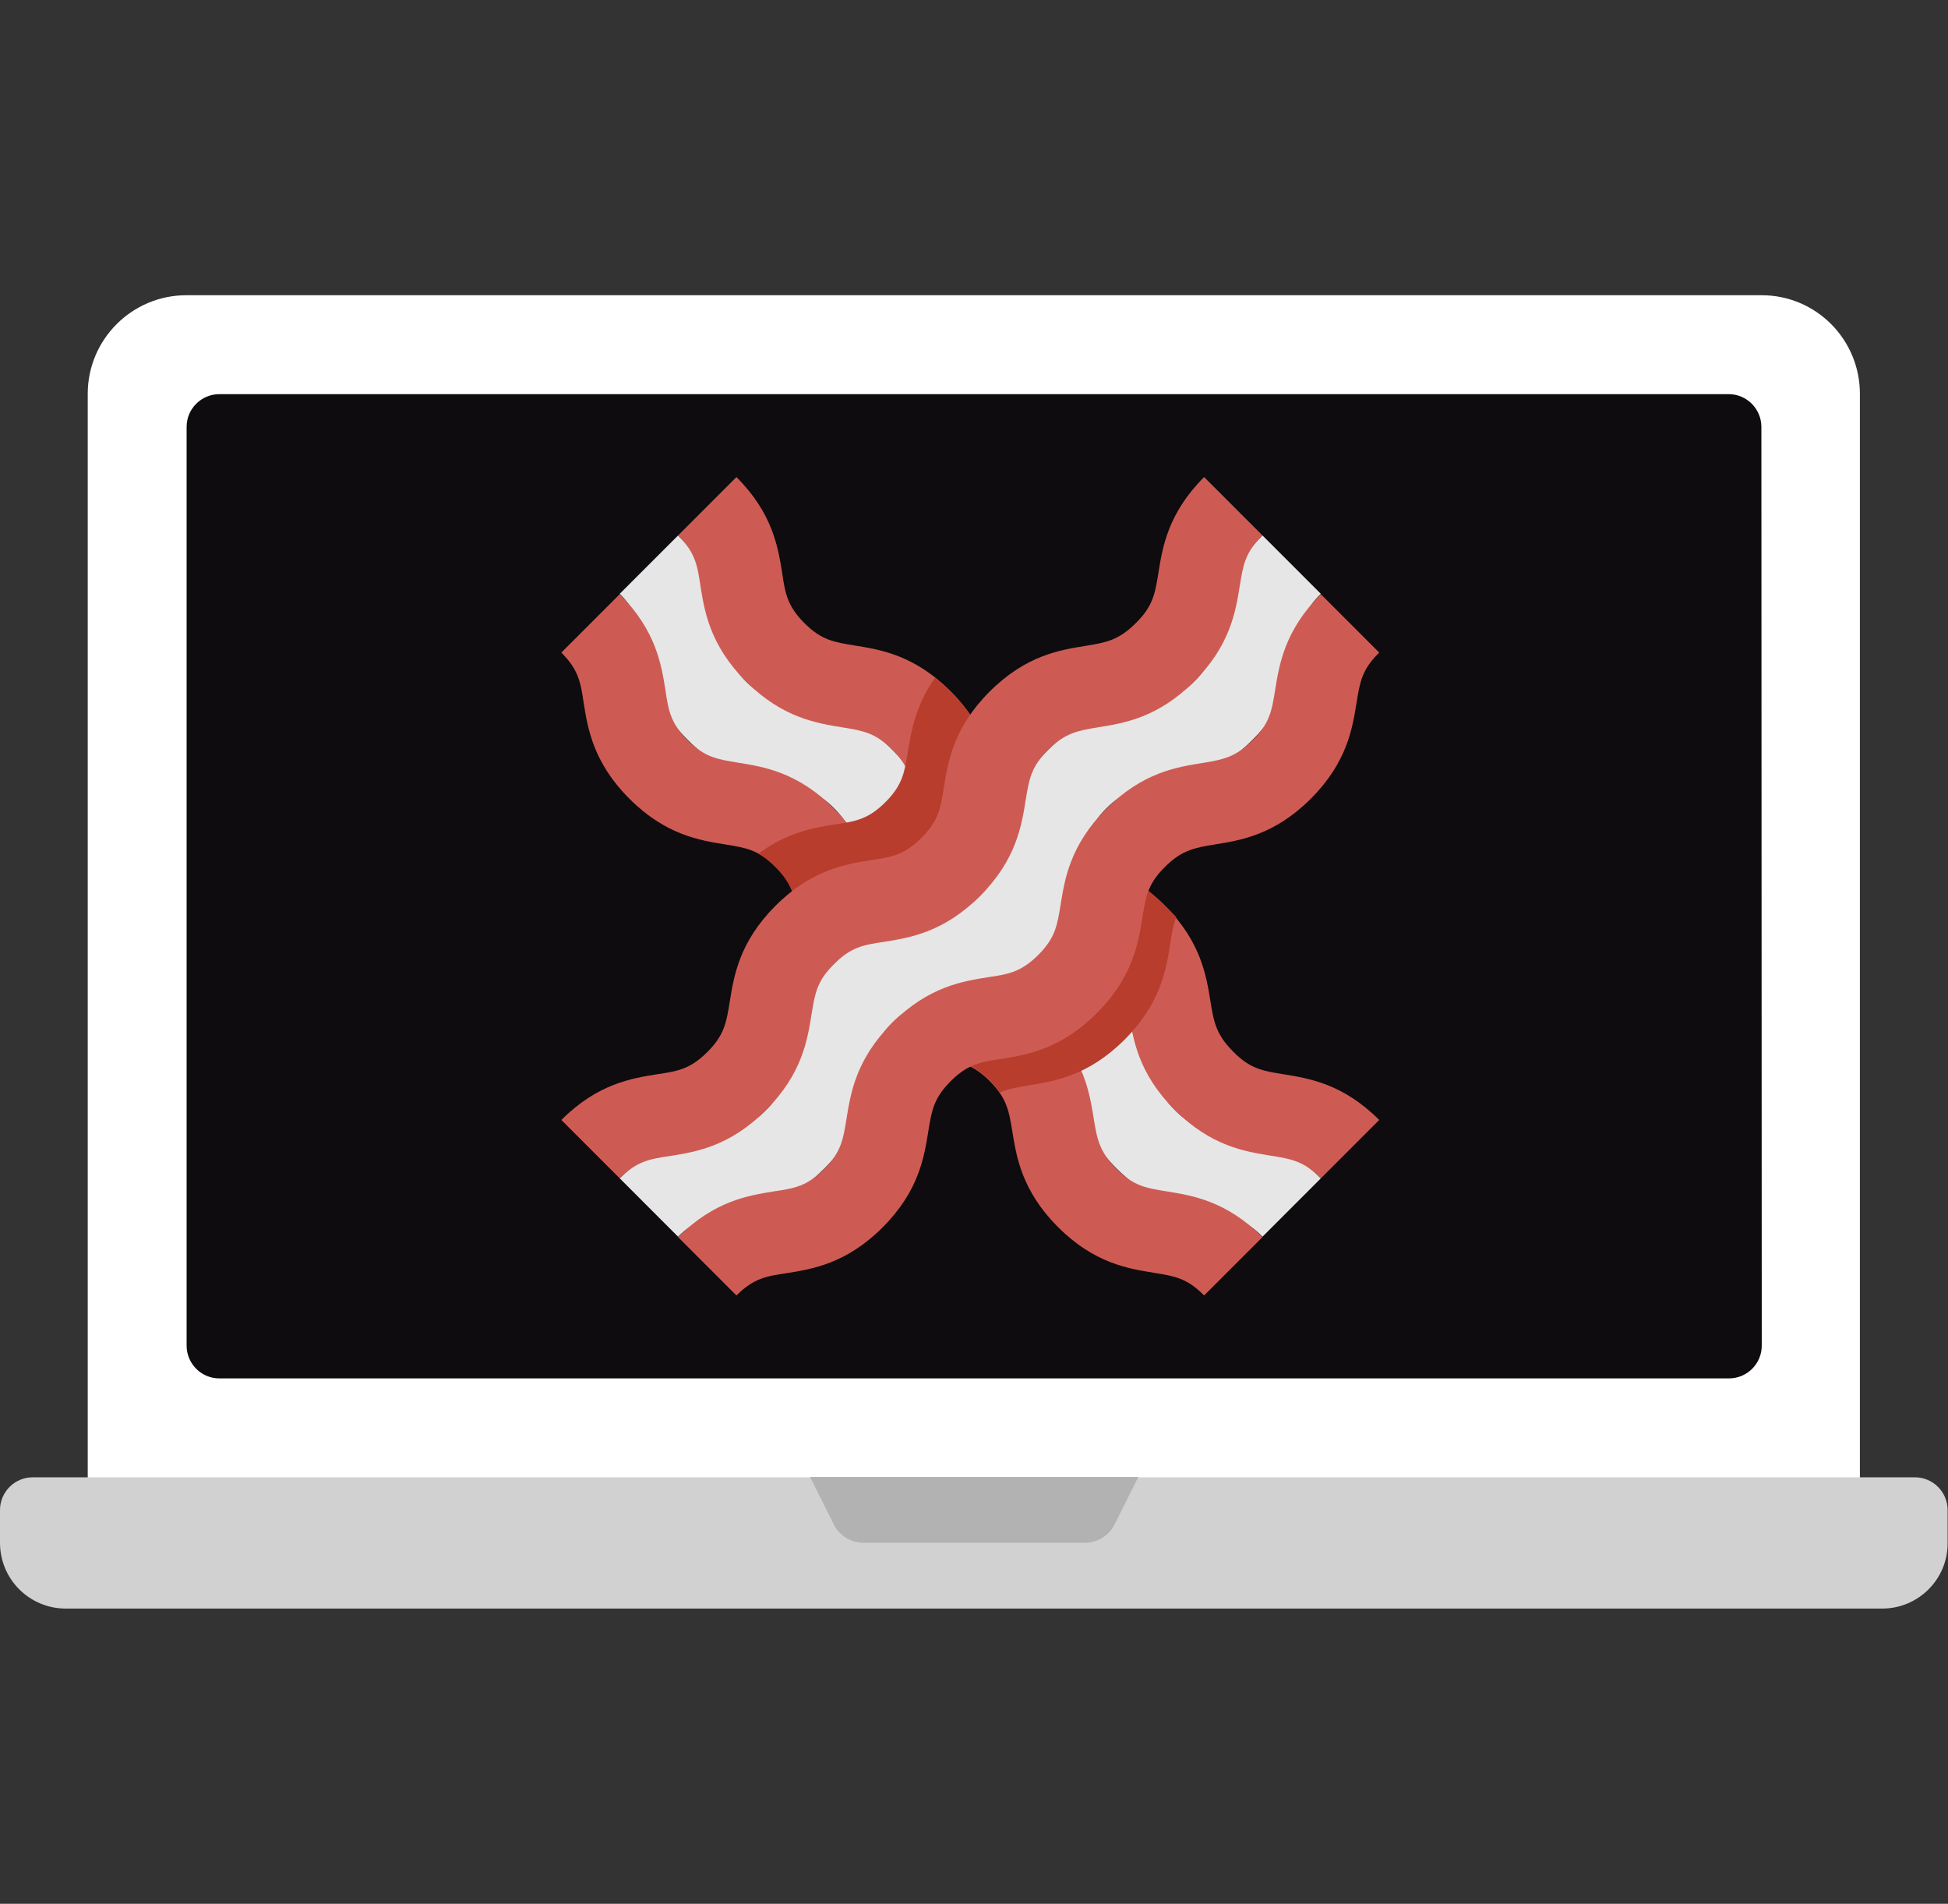 <?xml version="1.0" encoding="utf-8"?>
<!-- Generator: Adobe Illustrator 20.0.0, SVG Export Plug-In . SVG Version: 6.00 Build 0)  -->
<svg version="1.1" id="Layer_1" xmlns="http://www.w3.org/2000/svg" xmlns:xlink="http://www.w3.org/1999/xlink" x="0px" y="0px"
	 viewBox="0 0 524 512" style="enable-background:new 0 0 524 512;" xml:space="preserve">
<rect x="0" y="0" width="524" height="512" fill="#333333" stroke="none"/>
<style type="text/css">
	.st0{fill:#FFFFFF;}
	.st1{fill:#D1D1D1;}
	.st2{fill:#B2B2B2;}
	.st3{fill:#0E0C0F;}
	.st4{fill:#E6E6E6;}
	.st5{fill:#CE5B53;}
	.st6{fill:#B83D2D;}
</style>
<path class="st0" d="M473.9,79.4H50.1c-14.6,0-26.5,11.9-26.5,26.5v292.4h476.7V105.9C500.3,91.3,488.5,79.4,473.9,79.4z"/>
<path class="st1" d="M506.3,432.6H17.7c-9.8,0-17.7-7.9-17.7-17.7v-8.8c0-4.9,4-8.8,8.8-8.8h506.3c4.9,0,8.8,4,8.8,8.8v8.8
	C524,424.6,516.1,432.6,506.3,432.6z"/>
<path class="st2" d="M291.9,414.9h-59.7c-3.3,0-6.4-1.9-7.9-4.9l-6.4-12.8h88.3l-6.4,12.8C298.3,413,295.2,414.9,291.9,414.9z"/>
<path class="st3" d="M473.9,361.9c0,4.9-4,8.8-8.8,8.8H59c-4.9,0-8.8-4-8.8-8.8V114.8c0-4.9,4-8.8,8.8-8.8h406c4.9,0,8.8,4,8.8,8.8
	L473.9,361.9L473.9,361.9z"/>
<g>
	<g>
		<path class="st4" d="M210.8,211.3c5.5,0.9,8.9,1.4,13.5,6s5.2,8,6,13.5c1.1,6.8,2.5,16,12.3,25.8c9.8,9.8,19,11.2,25.8,12.3
			c5.5,0.9,8.9,1.4,13.5,6s5.2,8,6.1,13.5c1.1,6.8,2.5,16,12.3,25.8s19,11.2,25.8,12.3c5.5,0.9,8.9,1.4,13.5,6.1l15.7-15.7
			c-9.8-9.8-19-11.2-25.8-12.3c-5.5-0.9-8.9-1.4-13.5-6.1c-4.6-4.6-5.2-8-6.1-13.5c-1.1-6.8-2.5-16-12.3-25.8
			c-9.8-9.8-19-11.2-25.8-12.3c-5.5-0.9-8.9-1.4-13.5-6s-5.2-8-6-13.5c-1.1-6.8-2.5-16-12.3-25.8s-19-11.2-25.8-12.3
			c-5.5-0.9-8.9-1.4-13.5-6s-5.2-8-6-13.5c-1.1-6.8-2.5-16-12.3-25.8l-15.7,15.7c4.6,4.6,5.2,8,6,13.5c1.1,6.8,2.5,16,12.3,25.8
			C194.8,208.8,204.1,210.3,210.8,211.3z"/>
		<path class="st5" d="M226.5,195.6c5.5,0.9,8.9,1.4,13.5,6s5.2,8,6,13.5c1.1,6.8,2.5,16,12.3,25.8s19,11.2,25.8,12.3
			c5.5,0.9,8.9,1.4,13.5,6s5.2,8,6.1,13.5c1.1,6.8,2.5,16,12.3,25.8s19,11.2,25.8,12.3c5.5,0.9,8.9,1.4,13.5,6.1l15.7-15.7
			c-9.8-9.8-19-11.2-25.8-12.3c-5.5-0.9-8.9-1.4-13.5-6.1c-4.6-4.6-5.2-8-6.1-13.5c-1.1-6.8-2.5-16-12.3-25.8s-19-11.2-25.8-12.3
			c-5.5-0.9-8.9-1.4-13.5-6s-5.2-8-6-13.5c-1.1-6.8-2.5-16-12.3-25.8s-19-11.2-25.8-12.3c-5.5-0.9-8.9-1.4-13.5-6s-5.2-8-6-13.5
			c-1.1-6.8-2.5-16-12.3-25.8L182.4,144c4.6,4.6,5.2,8,6,13.5c1.1,6.8,2.5,16,12.3,25.8S219.8,194.5,226.5,195.6z"/>
		<g>
			<path class="st5" d="M339.6,332.7c-9.8-9.8-19-11.2-25.8-12.3c-5.5-0.9-8.9-1.4-13.5-6.1c-4.6-4.6-5.2-8-6.1-13.5
				c-1.1-6.8-2.5-16-12.3-25.8s-19-11.2-25.8-12.3c-5.5-0.9-8.9-1.4-13.5-6s-5.2-8-6-13.5c-1.1-6.8-2.5-16-12.3-25.8
				s-19-11.2-25.8-12.3c-5.5-0.9-8.9-1.4-13.5-6s-5.2-8-6-13.5c-1.1-6.8-2.5-16-12.3-25.8L151,175.5c4.6,4.6,5.2,8,6,13.5
				c1.1,6.8,2.5,16,12.3,25.8s19,11.2,25.8,12.3c5.5,0.9,8.9,1.4,13.5,6s5.2,8,6,13.5c1.1,6.8,2.5,16,12.3,25.8s19,11.2,25.8,12.3
				c5.5,0.9,8.9,1.4,13.5,6s5.2,8,6.1,13.5c1.1,6.8,2.5,16,12.3,25.8s19,11.2,25.8,12.3c5.5,0.9,8.9,1.4,13.5,6.1L339.6,332.7z"/>
		</g>
	</g>
	<path class="st6" d="M313.4,243.6c-5.4-5.4-10.6-8.2-15.3-9.9c-3.7,6.4-4.6,12.2-5.3,16.8c-0.9,5.5-1.4,8.9-6,13.5
		c-4.6,4.6-8,5.2-13.5,6c-6.8,1.1-16,2.5-25.8,12.3c-0.4,0.4-0.7,0.7-1.1,1.1c2.3,0.6,4.5,0.9,6.4,1.2c5.5,0.9,8.9,1.4,13.5,6
		c1.1,1.1,2,2.2,2.7,3.2c2.3-1,4.7-1.4,7.7-1.9c6.8-1.1,16-2.5,25.8-12.3s11.2-19,12.3-25.8c0.4-2.8,0.8-5,1.6-7.2
		C315.5,245.7,314.5,244.7,313.4,243.6z"/>
	<path class="st6" d="M266.3,205.6c0.1-0.5,0.2-1,0.2-1.5c-1.5-5.4-4.3-11.7-10.8-18.1c-1.4-1.4-2.8-2.6-4.2-3.7
		c-5.3,7.5-6.4,14.5-7.3,19.9c-0.9,5.5-1.4,8.9-6,13.5s-8,5.2-13.5,6c-5.6,0.9-12.8,2-20.7,7.9c1.5,0.8,2.9,1.9,4.6,3.6
		c4.6,4.6,5.2,8,6,13.5c0.1,0.8,0.3,1.7,0.4,2.7c4.4-4.3,7.7-4.8,13.1-5.7c6.8-1.1,16-2.5,25.8-12.3
		C263.8,221.6,265.2,212.3,266.3,205.6z"/>
	<path class="st4" d="M234,288.5c0.9-5.5,1.4-8.9,6-13.5s8-5.2,13.5-6c6.8-1.1,16-2.5,25.8-12.3c9.8-9.8,11.2-19,12.3-25.8
		c0.9-5.5,1.4-8.9,6-13.5s8-5.2,13.5-6.1c6.8-1.1,16-2.5,25.8-12.3s11.2-19,12.3-25.8c0.9-5.5,1.4-8.9,6.1-13.5L339.6,144
		c-9.8,9.8-11.2,19-12.3,25.8c-0.9,5.5-1.4,8.9-6.1,13.5c-4.6,4.6-8,5.2-13.5,6.1c-6.8,1.1-16,2.5-25.8,12.3s-11.2,19-12.3,25.8
		c-0.9,5.5-1.4,8.9-6,13.5s-8,5.2-13.5,6c-6.8,1.1-16,2.5-25.8,12.3c-9.8,9.8-11.2,19-12.3,25.8c-0.9,5.5-1.4,8.9-6,13.5
		s-8,5.2-13.5,6c-6.8,1.1-16,2.5-25.8,12.3l15.7,15.7c4.6-4.6,8-5.2,13.5-6c6.8-1.1,16-2.5,25.8-12.3
		C231.5,304.6,233,295.3,234,288.5z"/>
	<path class="st5" d="M218.3,272.8c0.9-5.5,1.4-8.9,6-13.5s8-5.2,13.5-6c6.8-1.1,16-2.5,25.8-12.3c9.8-9.8,11.2-19,12.3-25.8
		c0.9-5.5,1.4-8.9,6-13.5s8-5.2,13.5-6.1c6.8-1.1,16-2.5,25.8-12.3s11.2-19,12.3-25.8c0.9-5.5,1.4-8.9,6.1-13.5l-15.7-15.7
		c-9.8,9.8-11.2,19-12.3,25.8c-0.9,5.5-1.4,8.9-6.1,13.5c-4.6,4.6-8,5.2-13.5,6.1c-6.8,1.1-16,2.5-25.8,12.3s-11.2,19-12.3,25.8
		c-0.9,5.5-1.4,8.9-6,13.5s-8,5.2-13.5,6c-6.8,1.1-16,2.5-25.8,12.3s-11.2,19-12.3,25.8c-0.9,5.5-1.4,8.9-6,13.5s-8,5.2-13.5,6
		c-6.8,1.1-16,2.5-25.8,12.3l15.7,15.7c4.6-4.6,8-5.2,13.5-6c6.8-1.1,16-2.5,25.8-12.3C215.8,288.8,217.2,279.6,218.3,272.8z"/>
	<g>
		<path class="st5" d="M355.3,159.8c-9.8,9.8-11.2,19-12.3,25.8c-0.9,5.5-1.4,8.9-6.1,13.5c-4.6,4.6-8,5.2-13.5,6.1
			c-6.8,1.1-16,2.5-25.8,12.3s-11.2,19-12.3,25.8c-0.9,5.5-1.4,8.9-6,13.5s-8,5.2-13.5,6c-6.8,1.1-16,2.5-25.8,12.3
			s-11.2,19-12.3,25.8c-0.9,5.5-1.4,8.9-6,13.5s-8,5.2-13.5,6c-6.8,1.1-16,2.5-25.8,12.3l15.7,15.7c4.6-4.6,8-5.2,13.5-6
			c6.8-1.1,16-2.5,25.8-12.3s11.2-19,12.3-25.8c0.9-5.5,1.4-8.9,6-13.5s8-5.2,13.5-6c6.8-1.1,16-2.5,25.8-12.3s11.2-19,12.3-25.8
			c0.9-5.5,1.4-8.9,6-13.5s8-5.2,13.5-6.1c6.8-1.1,16-2.5,25.8-12.3s11.2-19,12.3-25.8c0.9-5.5,1.4-8.9,6.1-13.5L355.3,159.8z"/>
	</g>
</g>
</svg>
